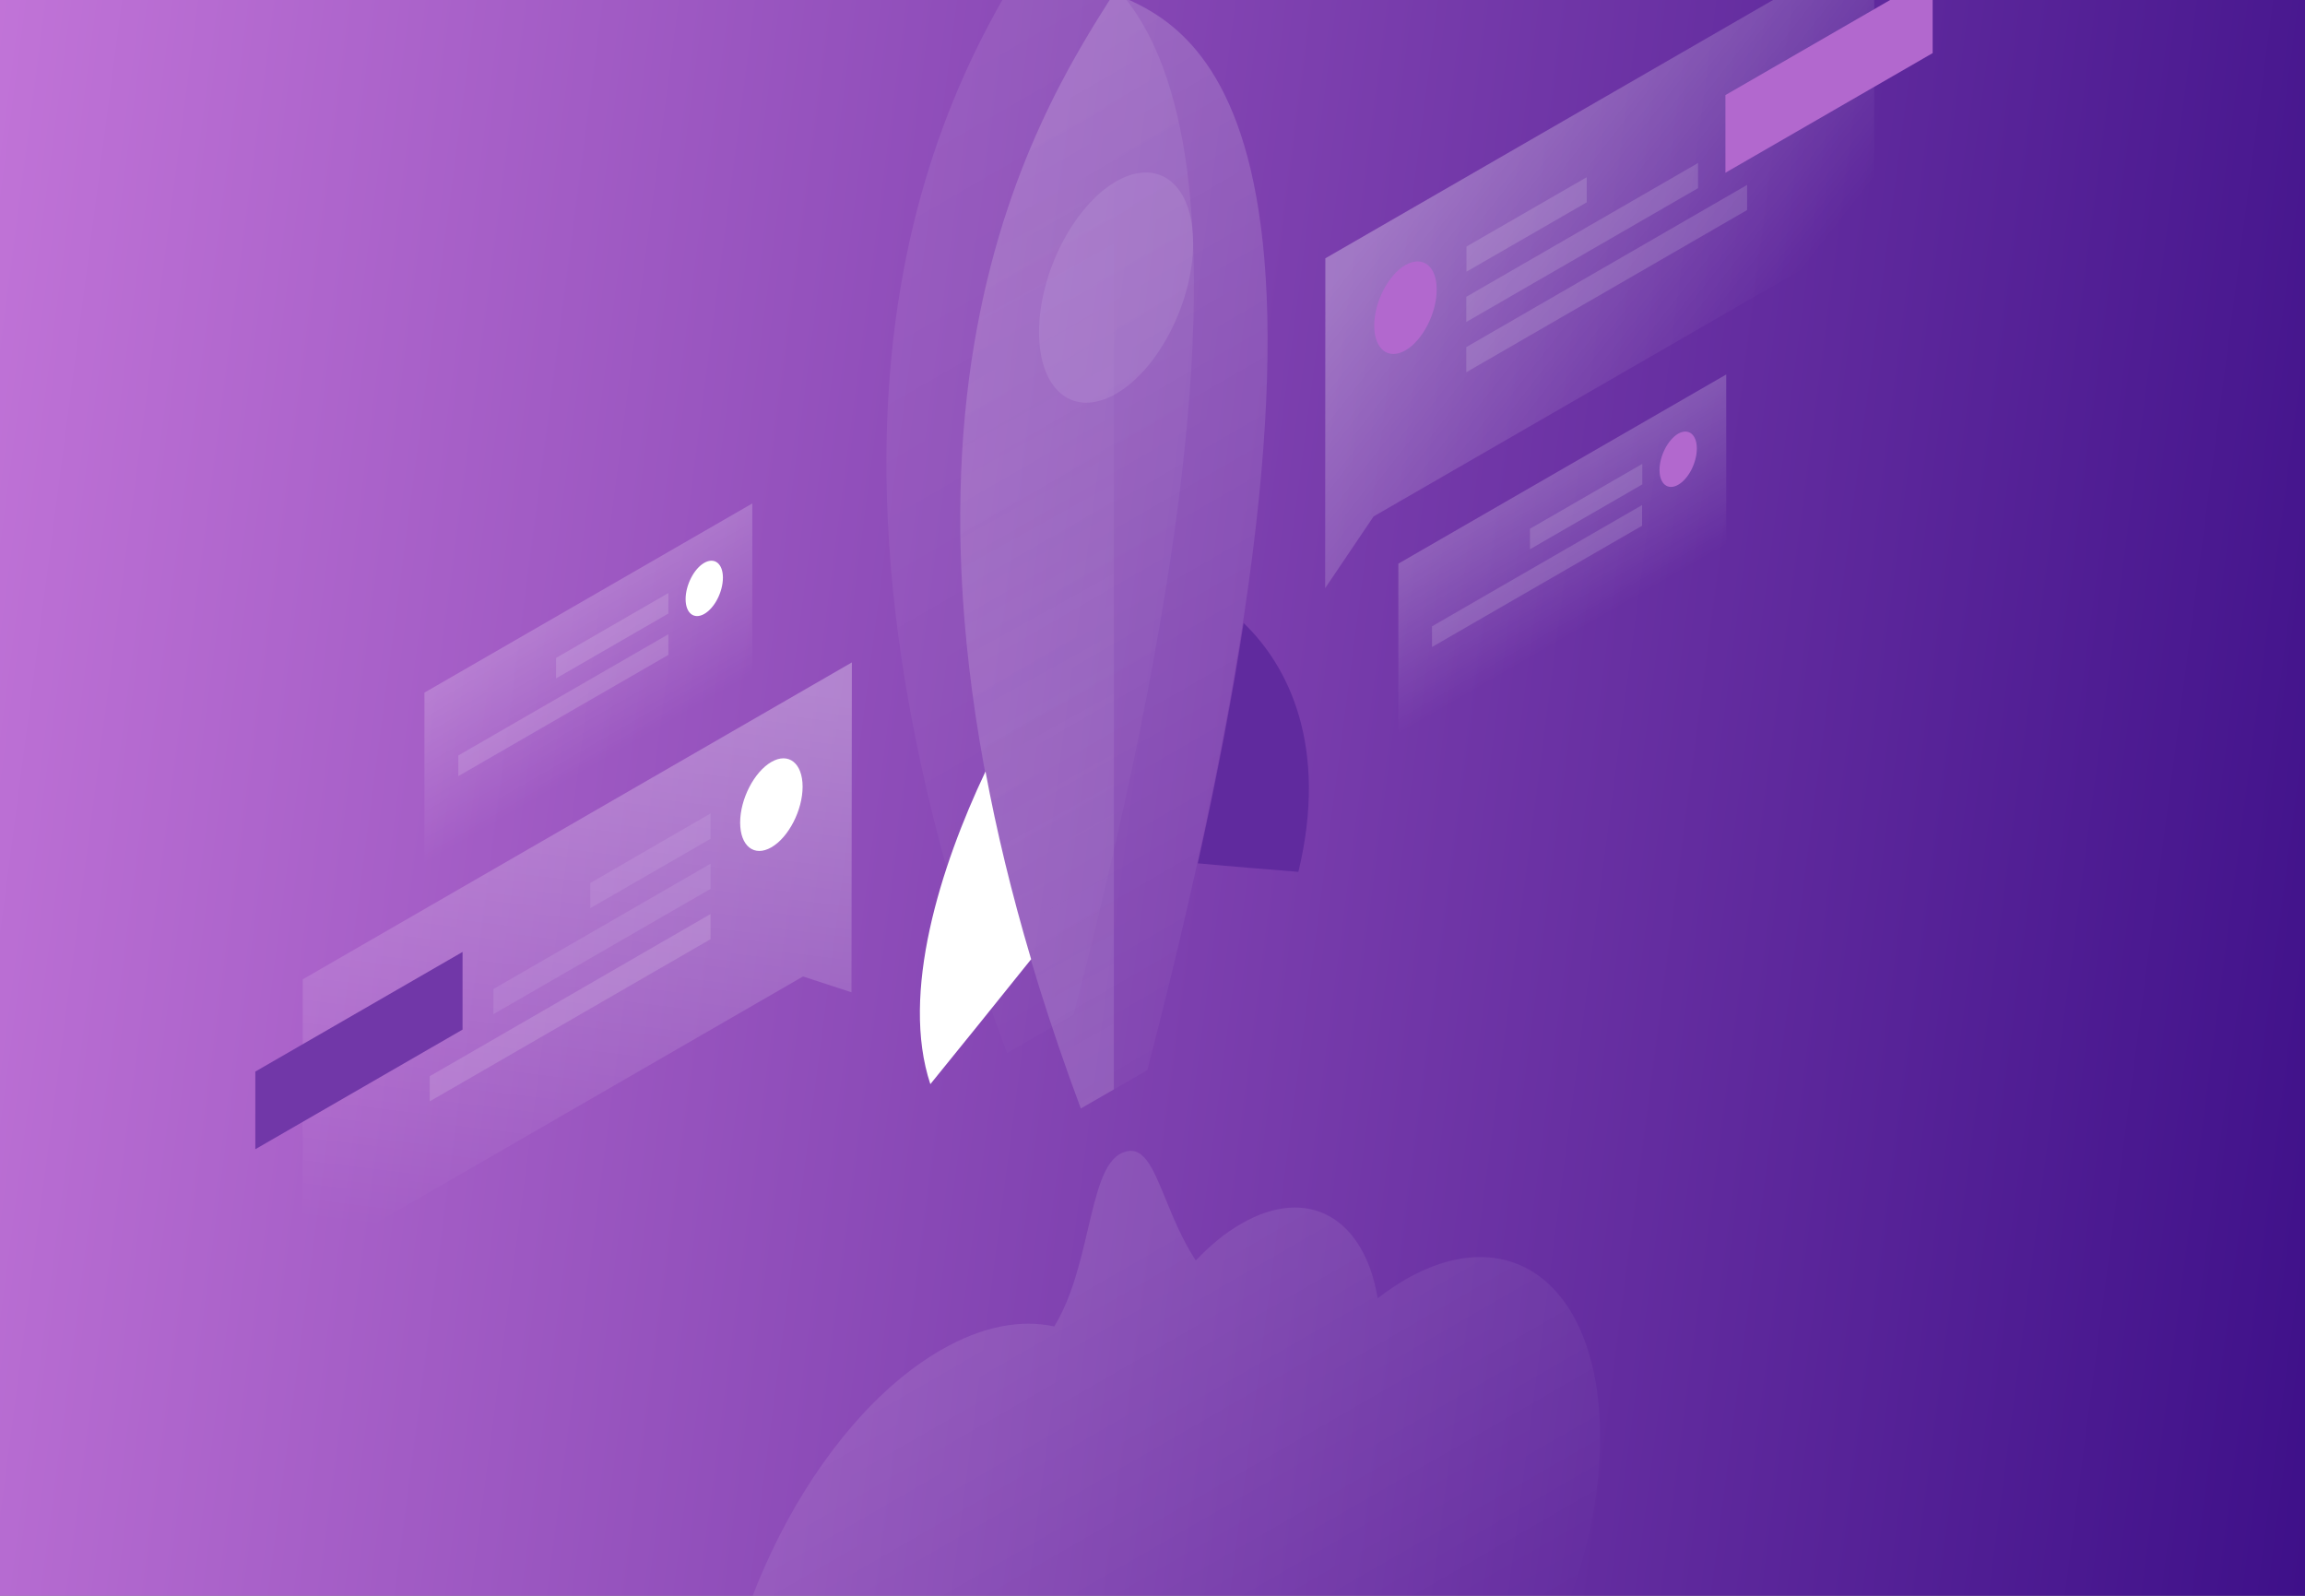 <svg width="1300" height="900" viewBox="0 0 1300 900" fill="none" xmlns="http://www.w3.org/2000/svg">
<rect x="0" y="0" width="1300" height="900" fill="#808080" stroke="none"/>
<g clip-path="url(#clip0)">
<rect width="1300" height="900" fill="url(#paint0_linear)"/>
<path d="M581.548 540.997C561.877 565.583 540.034 592.57 524.71 611.438C507.67 560.208 530.428 488.623 555.816 435.106C561.992 468.383 570.454 503.603 581.548 540.997Z" fill="white"/>
<path d="M701.399 351.4C726.673 375.643 749.317 420.927 732.277 491.712C716.953 490.454 695.224 488.738 675.554 486.909C686.761 436.593 695.224 391.653 701.399 351.4Z" fill="#602A9E"/>
<path opacity="0.2" d="M647.078 603.549C788.315 60.83 672.123 14.745 628.208 -3.78C584.294 65.518 468.102 245.739 609.568 625.162L647.078 603.549Z" fill="url(#paint1_linear)"/>
<path opacity="0.1" d="M605.45 572.33C746.801 29.724 630.61 -16.36 586.581 -34.999C542.666 34.299 426.474 214.519 567.94 593.943L605.45 572.33Z" fill="url(#paint2_linear)"/>
<path opacity="0.15" d="M609.568 625.162C468.102 245.739 584.294 65.518 628.209 -3.78V614.413L609.568 625.162Z" fill="url(#paint3_linear)"/>
<path opacity="0.1" d="M586.009 187.304C586.009 220.352 605.45 235.904 629.466 222.067C653.482 208.23 672.924 170.151 672.924 137.103C672.924 104.055 653.482 88.503 629.466 102.339C605.45 116.176 586.009 154.256 586.009 187.304Z" fill="#F7F8FB"/>
<path opacity="0.1" d="M628.551 997.037C604.993 1048.84 569.884 1093.44 530.658 1116.08C459.754 1157.02 402.23 1110.82 402.115 1012.93C402.115 915.046 459.639 802.408 530.543 761.47C553.873 747.976 575.716 743.974 594.586 748.09C604.535 731.852 609.339 711.269 613.57 693.201C618.488 672.389 622.605 654.664 632.897 650.204C644.676 645.058 649.937 658.095 657.371 676.162C661.716 686.797 666.863 699.376 674.41 710.926C682.53 702.349 691.107 695.259 700.142 690.113C737.996 668.272 769.559 687.14 776.993 732.195C782.139 728.307 787.285 724.762 792.546 721.675C853.272 686.683 902.448 726.363 902.448 810.527C902.448 894.577 853.272 991.091 792.661 1026.08C733.764 1060.05 685.618 1023.57 682.873 944.549C671.78 965.133 657.028 982.4 640.674 991.777C636.671 994.064 632.554 995.779 628.551 997.037Z" fill="url(#paint4_linear)"/>
<path opacity="0.3" d="M480.453 373.585L170.761 552.319L170.647 713.672L452.892 550.718L480.224 559.638L480.453 373.585Z" fill="url(#paint5_linear)"/>
<path d="M260.878 580.677V536.88L144 604.349V648.146L260.878 580.677Z" fill="#7137A8"/>
<path opacity="0.1" d="M400.743 458.778L332.926 498.001V512.181L400.743 473.072V458.778Z" fill="#F7F8FB"/>
<path opacity="0.1" d="M400.742 487.137L278.261 557.807V571.987L400.742 501.316V487.137Z" fill="#F7F8FB"/>
<path opacity="0.15" d="M400.743 515.497L242.352 606.98V621.159L400.743 529.677V515.497Z" fill="#F7F8FB"/>
<path d="M417.439 463.923C417.439 477.188 425.33 483.477 435.051 477.874C444.771 472.271 452.662 456.947 452.662 443.682C452.662 430.418 444.771 424.128 435.051 429.731C425.33 435.335 417.439 450.658 417.439 463.923Z" fill="white"/>
<path opacity="0.3" d="M747.487 145.68L1057.06 -32.94L1056.95 128.412L774.705 291.251L747.373 331.732L747.487 145.68Z" fill="url(#paint6_linear)"/>
<path d="M1090 29.953V-13.844L973.123 53.624V97.421L1090 29.953Z" fill="#B268CE"/>
<path opacity="0.15" d="M827.083 139.046L894.9 99.937V114.117L827.083 153.226V139.046Z" fill="#F7F8FB"/>
<path opacity="0.15" d="M826.969 167.406L957.684 91.933V106.112L826.969 181.585V167.406Z" fill="#F7F8FB"/>
<path opacity="0.15" d="M826.969 195.766L985.36 104.284V118.463L826.969 209.946V195.766Z" fill="#F7F8FB"/>
<path d="M810.272 163.403C810.272 176.668 802.381 191.992 792.66 197.595C782.939 203.198 775.048 196.909 775.048 183.644C775.048 170.379 782.939 155.056 792.66 149.452C802.495 143.963 810.386 150.138 810.272 163.403Z" fill="#B268CE"/>
<path opacity="0.2" d="M788.658 317.895L973.581 211.204V307.489L788.658 414.181V317.895Z" fill="url(#paint7_linear)"/>
<path opacity="0.15" d="M926.234 261.633L862.878 298.226V309.776L926.234 273.183V261.633Z" fill="#F7F8FB"/>
<path opacity="0.15" d="M926.12 284.847L807.642 353.23V364.894L926.12 296.511V284.847Z" fill="#F7F8FB"/>
<path d="M935.956 265.064C935.956 272.954 940.644 276.728 946.477 273.412C952.309 270.096 956.998 260.947 956.998 252.943C956.998 245.052 952.309 241.279 946.477 244.595C940.644 248.025 935.956 257.174 935.956 265.064Z" fill="#B268CE"/>
<path opacity="0.2" d="M239.378 390.623L424.301 283.932V380.217L239.378 487.023V390.623Z" fill="url(#paint8_linear)"/>
<path opacity="0.15" d="M376.955 334.475L313.599 371.068V382.618L376.955 346.025V334.475Z" fill="#F7F8FB"/>
<path opacity="0.15" d="M376.955 357.69L258.476 426.073V437.737L376.955 369.354V357.69Z" fill="#F7F8FB"/>
<path d="M386.676 337.906C386.676 345.796 391.365 349.57 397.198 346.254C403.03 342.938 407.719 333.789 407.719 325.785C407.719 317.894 403.03 314.121 397.198 317.437C391.365 320.753 386.676 330.016 386.676 337.906Z" fill="white"/>
</g>
<defs>
<linearGradient id="paint0_linear" x1="-180.781" y1="872.5" x2="1278.67" y2="1063.21" gradientUnits="userSpaceOnUse">
<stop stop-color="#C778DB"/>
<stop offset="1" stop-color="#3E1089"/>
</linearGradient>
<linearGradient id="paint1_linear" x1="463.38" y1="15.462" x2="818.835" y2="631.337" gradientUnits="userSpaceOnUse">
<stop stop-color="white"/>
<stop offset="1" stop-color="white" stop-opacity="0"/>
</linearGradient>
<linearGradient id="paint2_linear" x1="421.763" y1="-15.749" x2="777.217" y2="600.127" gradientUnits="userSpaceOnUse">
<stop stop-color="white"/>
<stop offset="1" stop-color="white" stop-opacity="0"/>
</linearGradient>
<linearGradient id="paint3_linear" x1="529.673" y1="149.753" x2="804.068" y2="644.897" gradientUnits="userSpaceOnUse">
<stop stop-color="white" stop-opacity="0"/>
<stop offset="1" stop-color="white"/>
</linearGradient>
<linearGradient id="paint4_linear" x1="555.49" y1="747.082" x2="709.018" y2="1013.09" gradientUnits="userSpaceOnUse">
<stop stop-color="white"/>
<stop offset="1" stop-color="white" stop-opacity="0"/>
</linearGradient>
<linearGradient id="paint5_linear" x1="347.398" y1="378.81" x2="307.377" y2="703.42" gradientUnits="userSpaceOnUse">
<stop stop-color="white"/>
<stop offset="1" stop-color="white" stop-opacity="0"/>
</linearGradient>
<linearGradient id="paint6_linear" x1="814.96" y1="81.071" x2="974.808" y2="206.236" gradientUnits="userSpaceOnUse">
<stop stop-color="white"/>
<stop offset="1" stop-color="white" stop-opacity="0"/>
</linearGradient>
<linearGradient id="paint7_linear" x1="860.244" y1="276.53" x2="901.941" y2="348.776" gradientUnits="userSpaceOnUse">
<stop stop-color="white"/>
<stop offset="1" stop-color="white" stop-opacity="0"/>
</linearGradient>
<linearGradient id="paint8_linear" x1="311.007" y1="349.345" x2="352.707" y2="421.594" gradientUnits="userSpaceOnUse">
<stop stop-color="white"/>
<stop offset="1" stop-color="white" stop-opacity="0"/>
</linearGradient>
<clipPath id="clip0">
<rect width="1300" height="900" fill="white"/>
</clipPath>
</defs>
</svg>
